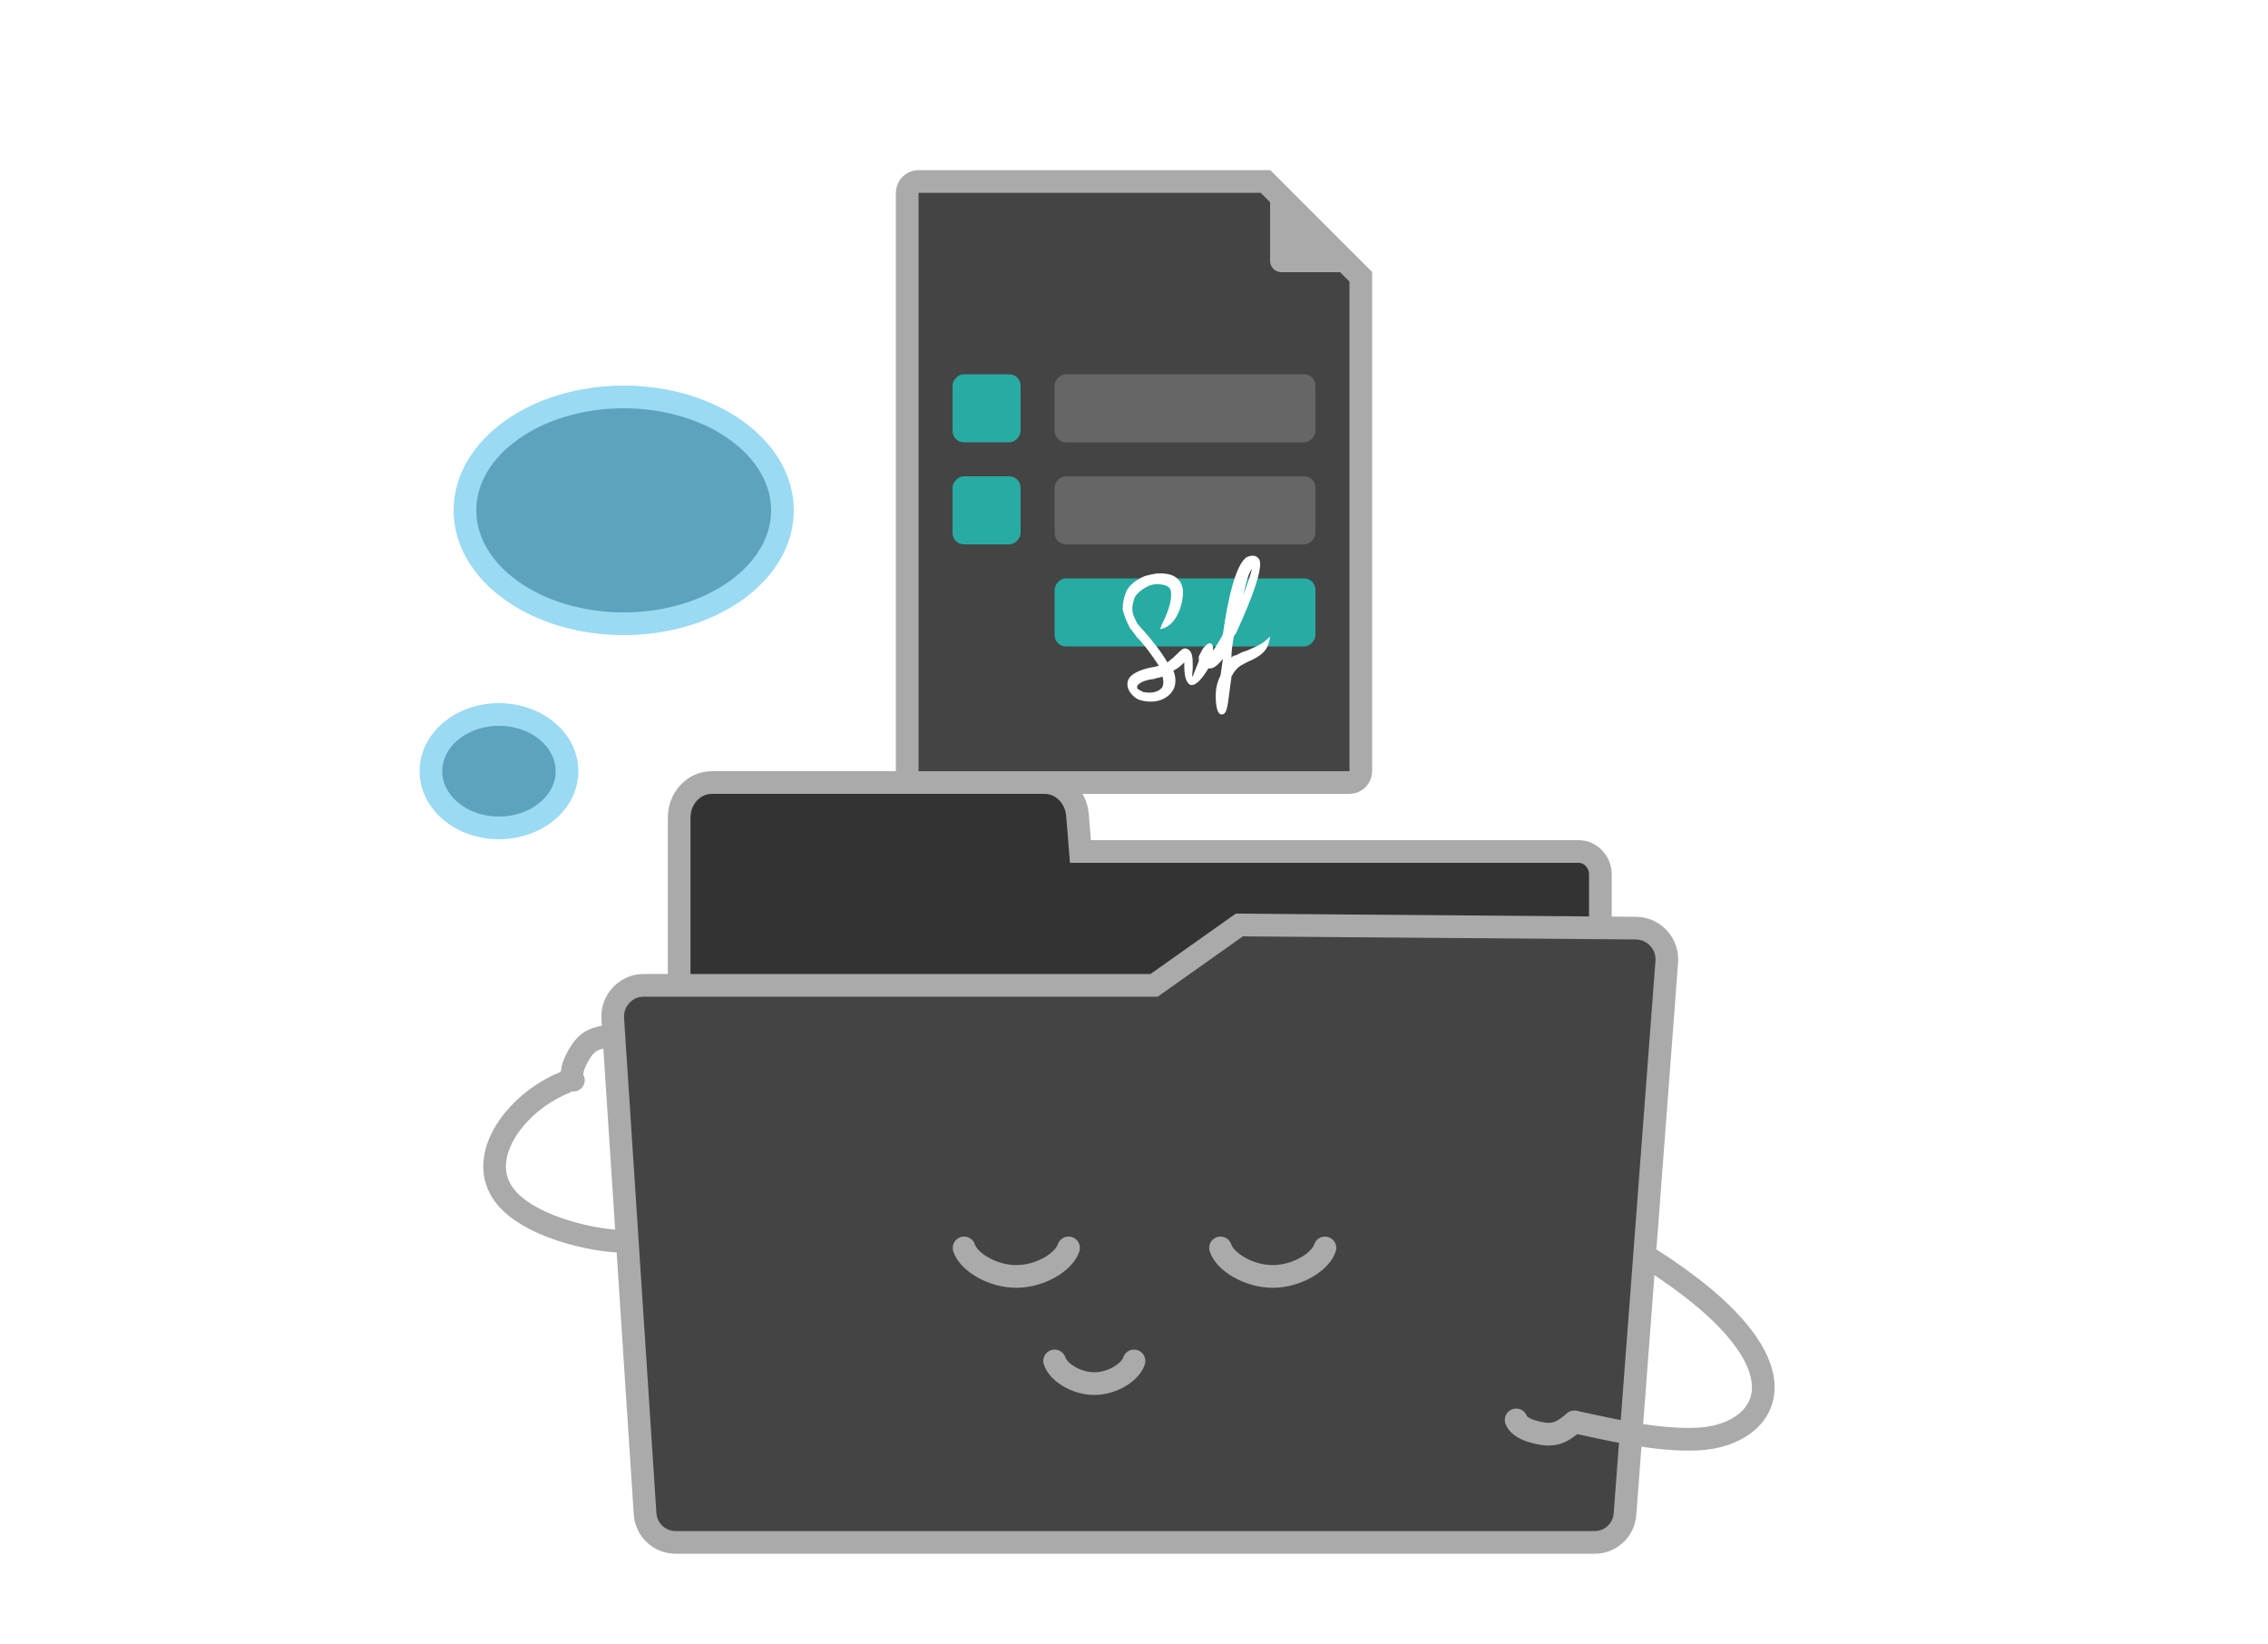 <svg width="200" height="145" viewBox="0 0 200 145" fill="none" xmlns="http://www.w3.org/2000/svg">
<path d="M141.128 127.625H59.891V72.1C59.891 70.391 61.166 69 62.78 69H92.123C93.624 69 94.862 70.232 95.012 71.822L95.275 75.081H139.214C140.265 75.081 141.128 75.995 141.128 77.108V127.625Z" fill="#333333" stroke="#AAAAAA" stroke-width="2"/>
<path d="M140.65 136H59.573C58.149 136 56.962 134.896 56.883 133.438L54.036 89.841C53.917 88.224 55.222 86.845 56.804 86.884H101.772L109.287 81.562L144.249 81.838C145.87 81.838 147.136 83.257 146.977 84.874L143.299 133.477C143.22 134.896 142.034 136 140.65 136Z" fill="#444444" stroke="#AAAAAA" stroke-width="2"/>
<path d="M93 120C93.318 121 94.909 122 96.5 122C98.091 122 99.682 121 100 120" stroke="#AAAAAA" stroke-width="2" stroke-linecap="round"/>
<path d="M85.016 110.037C85.434 111.294 87.528 112.55 89.622 112.55C91.716 112.55 93.809 111.294 94.228 110.037" stroke="#AAAAAA" stroke-width="2" stroke-linecap="round"/>
<path d="M107.628 110.037C108.047 111.294 110.141 112.55 112.235 112.55C114.328 112.55 116.422 111.294 116.841 110.037" stroke="#AAAAAA" stroke-width="2" stroke-linecap="round"/>
<path d="M145.334 110.882C160.335 120.382 155.916 126.527 149.834 126.882C146.01 127.105 141.334 125.882 138.835 125.382" stroke="#AAAAAA" stroke-width="2" stroke-linecap="round"/>
<path d="M133.701 125.201C133.94 125.803 134.707 126.158 135.834 126.382C137.343 126.681 137.98 126.054 138.834 125.382" stroke="#AAAAAA" stroke-width="2" stroke-linecap="round"/>
<g filter="url(#filter0_d_180_16610)">
<path d="M80 10C80 9.448 80.448 9 81 9H111.586L120 17.414V61C120 61.552 119.552 62 119 62H81C80.448 62 80 61.552 80 61V10Z" fill="#444444" stroke="#AAAAAA" stroke-width="2"/>
<rect width="6" height="6" rx="1" transform="matrix(-1 0 0 1 90 26)" fill="#27ABA3"/>
<rect width="23" height="6" rx="1" transform="matrix(-1 0 0 1 116 26)" fill="#666666"/>
<rect width="23" height="6" rx="1" transform="matrix(-1 0 0 1 116 35)" fill="#666666"/>
<rect width="23" height="6" rx="1" transform="matrix(-1 0 0 1 116 44)" fill="#27ABA3"/>
<rect width="6" height="6" rx="1" transform="matrix(-1 0 0 1 90 35)" fill="#27ABA3"/>
<path d="M112 8L121 17H113C112.448 17 112 16.552 112 16V8Z" fill="#AAAAAA"/>
<path fill-rule="evenodd" clip-rule="evenodd" d="M102.303 48.48L102.41 48.166C102.836 47.331 103.369 46.078 103.262 45.242C103.262 44.824 102.943 44.511 101.984 44.511C101.557 44.511 101.131 44.72 100.811 44.929C100.492 45.138 100.279 45.346 100.066 45.66C99.959 45.973 99.853 46.286 99.853 46.704C99.853 47.122 100.066 47.54 100.279 47.958C100.385 48.062 100.598 48.375 100.918 48.689C101.557 49.42 102.41 50.464 102.943 51.404C103.369 51.091 103.689 50.778 103.902 50.569C104.221 50.255 104.434 50.047 104.754 50.255C105.18 50.464 105.18 51.091 105.18 51.822C105.18 52.24 105.074 52.658 105.18 52.658C105.18 52.658 105.287 52.344 105.713 51.3C105.713 51.196 105.713 50.987 105.713 50.882C105.82 50.673 105.926 50.464 106.033 50.255C106.566 49.524 106.992 49.524 106.992 50.36C107.311 49.838 107.738 49.211 107.844 48.898C108.27 45.764 109.016 42.631 109.975 42.109C110.508 41.9 110.828 42.004 111.041 42.318C111.574 43.258 109.443 47.853 109.016 48.793L108.803 49.107C108.697 49.733 108.59 50.36 108.59 50.987C108.697 50.882 108.803 50.778 109.016 50.778C109.336 50.569 109.656 50.464 109.975 50.36C110.721 50.047 111.467 49.733 112 49.107C111.893 49.942 111.68 50.569 110.402 51.196C110.082 51.3 109.762 51.509 109.549 51.613C109.123 51.822 108.803 52.24 108.59 52.658V52.762L108.484 53.493C108.27 54.956 108.27 56 107.738 56C107.418 56 107.205 55.478 107.205 54.329C107.205 53.807 107.311 53.18 107.631 52.553L107.844 51.091C107.418 51.613 106.992 52.031 106.566 51.927C105.82 53.18 105.287 53.493 104.967 53.389C104.541 53.18 104.434 52.449 104.434 51.718C104.434 51.613 104.434 51.509 104.434 51.404C104.221 51.613 103.902 51.927 103.475 52.136C103.795 52.971 103.689 53.702 103.156 54.224C102.41 54.956 101.344 54.956 100.598 54.747C100.172 54.642 99.853 54.329 99.639 54.016C99.426 53.702 99.32 53.284 99.533 52.867C99.746 52.449 100.492 52.031 101.664 51.822C101.877 51.822 101.984 51.718 102.197 51.718C101.664 50.882 100.918 49.838 100.279 49.211C99.959 48.793 99.746 48.48 99.639 48.375C99.32 47.749 99.107 47.227 99 46.704C99 46.182 99.107 45.66 99.32 45.138C99.533 44.72 99.959 44.302 100.385 44.093C100.811 43.78 101.344 43.675 101.984 43.571C103.582 43.467 104.221 44.093 104.328 45.138C104.328 46.391 103.689 48.271 102.303 48.48ZM102.41 53.702C102.623 53.493 102.623 53.075 102.516 52.658C102.303 52.762 101.984 52.762 101.77 52.867C100.811 52.971 100.385 53.284 100.279 53.493C100.279 53.598 100.279 53.598 100.279 53.702C100.385 53.807 100.598 53.911 100.811 54.016C101.344 54.12 101.984 54.12 102.41 53.702ZM109.656 45.451C109.975 44.511 110.295 43.675 110.402 43.153C110.082 43.571 109.869 44.407 109.656 45.451Z" fill="white"/>
</g>
<ellipse cx="44" cy="68" rx="6" ry="5" fill="#5EA3BE" stroke="#9ADAF3" stroke-width="2"/>
<ellipse cx="55" cy="45" rx="14" ry="10" fill="#5EA3BE" stroke="#9ADAF3" stroke-width="2"/>
<path d="M49.762 95.468C45.396 97.215 41.466 102.455 44.959 105.948C47.324 108.314 52.34 109.366 54.566 109.441" stroke="#AAAAAA" stroke-width="2" stroke-linecap="round"/>
<path d="M50.564 95.245C50.279 94.663 50.531 93.857 51.123 92.872C51.915 91.554 52.808 91.504 53.88 91.322" stroke="#AAAAAA" stroke-width="2" stroke-linecap="round"/>
<defs>
<filter id="filter0_d_180_16610" x="64" y="0" width="72" height="85" filterUnits="userSpaceOnUse" color-interpolation-filters="sRGB">
<feFlood flood-opacity="0" result="BackgroundImageFix"/>
<feColorMatrix in="SourceAlpha" type="matrix" values="0 0 0 0 0 0 0 0 0 0 0 0 0 0 0 0 0 0 127 0" result="hardAlpha"/>
<feOffset dy="7"/>
<feGaussianBlur stdDeviation="7.5"/>
<feColorMatrix type="matrix" values="0 0 0 0 0.333 0 0 0 0 0.333 0 0 0 0 0.333 0 0 0 0.1 0"/>
<feBlend mode="normal" in2="BackgroundImageFix" result="effect1_dropShadow_180_16610"/>
<feBlend mode="normal" in="SourceGraphic" in2="effect1_dropShadow_180_16610" result="shape"/>
</filter>
</defs>
</svg>
